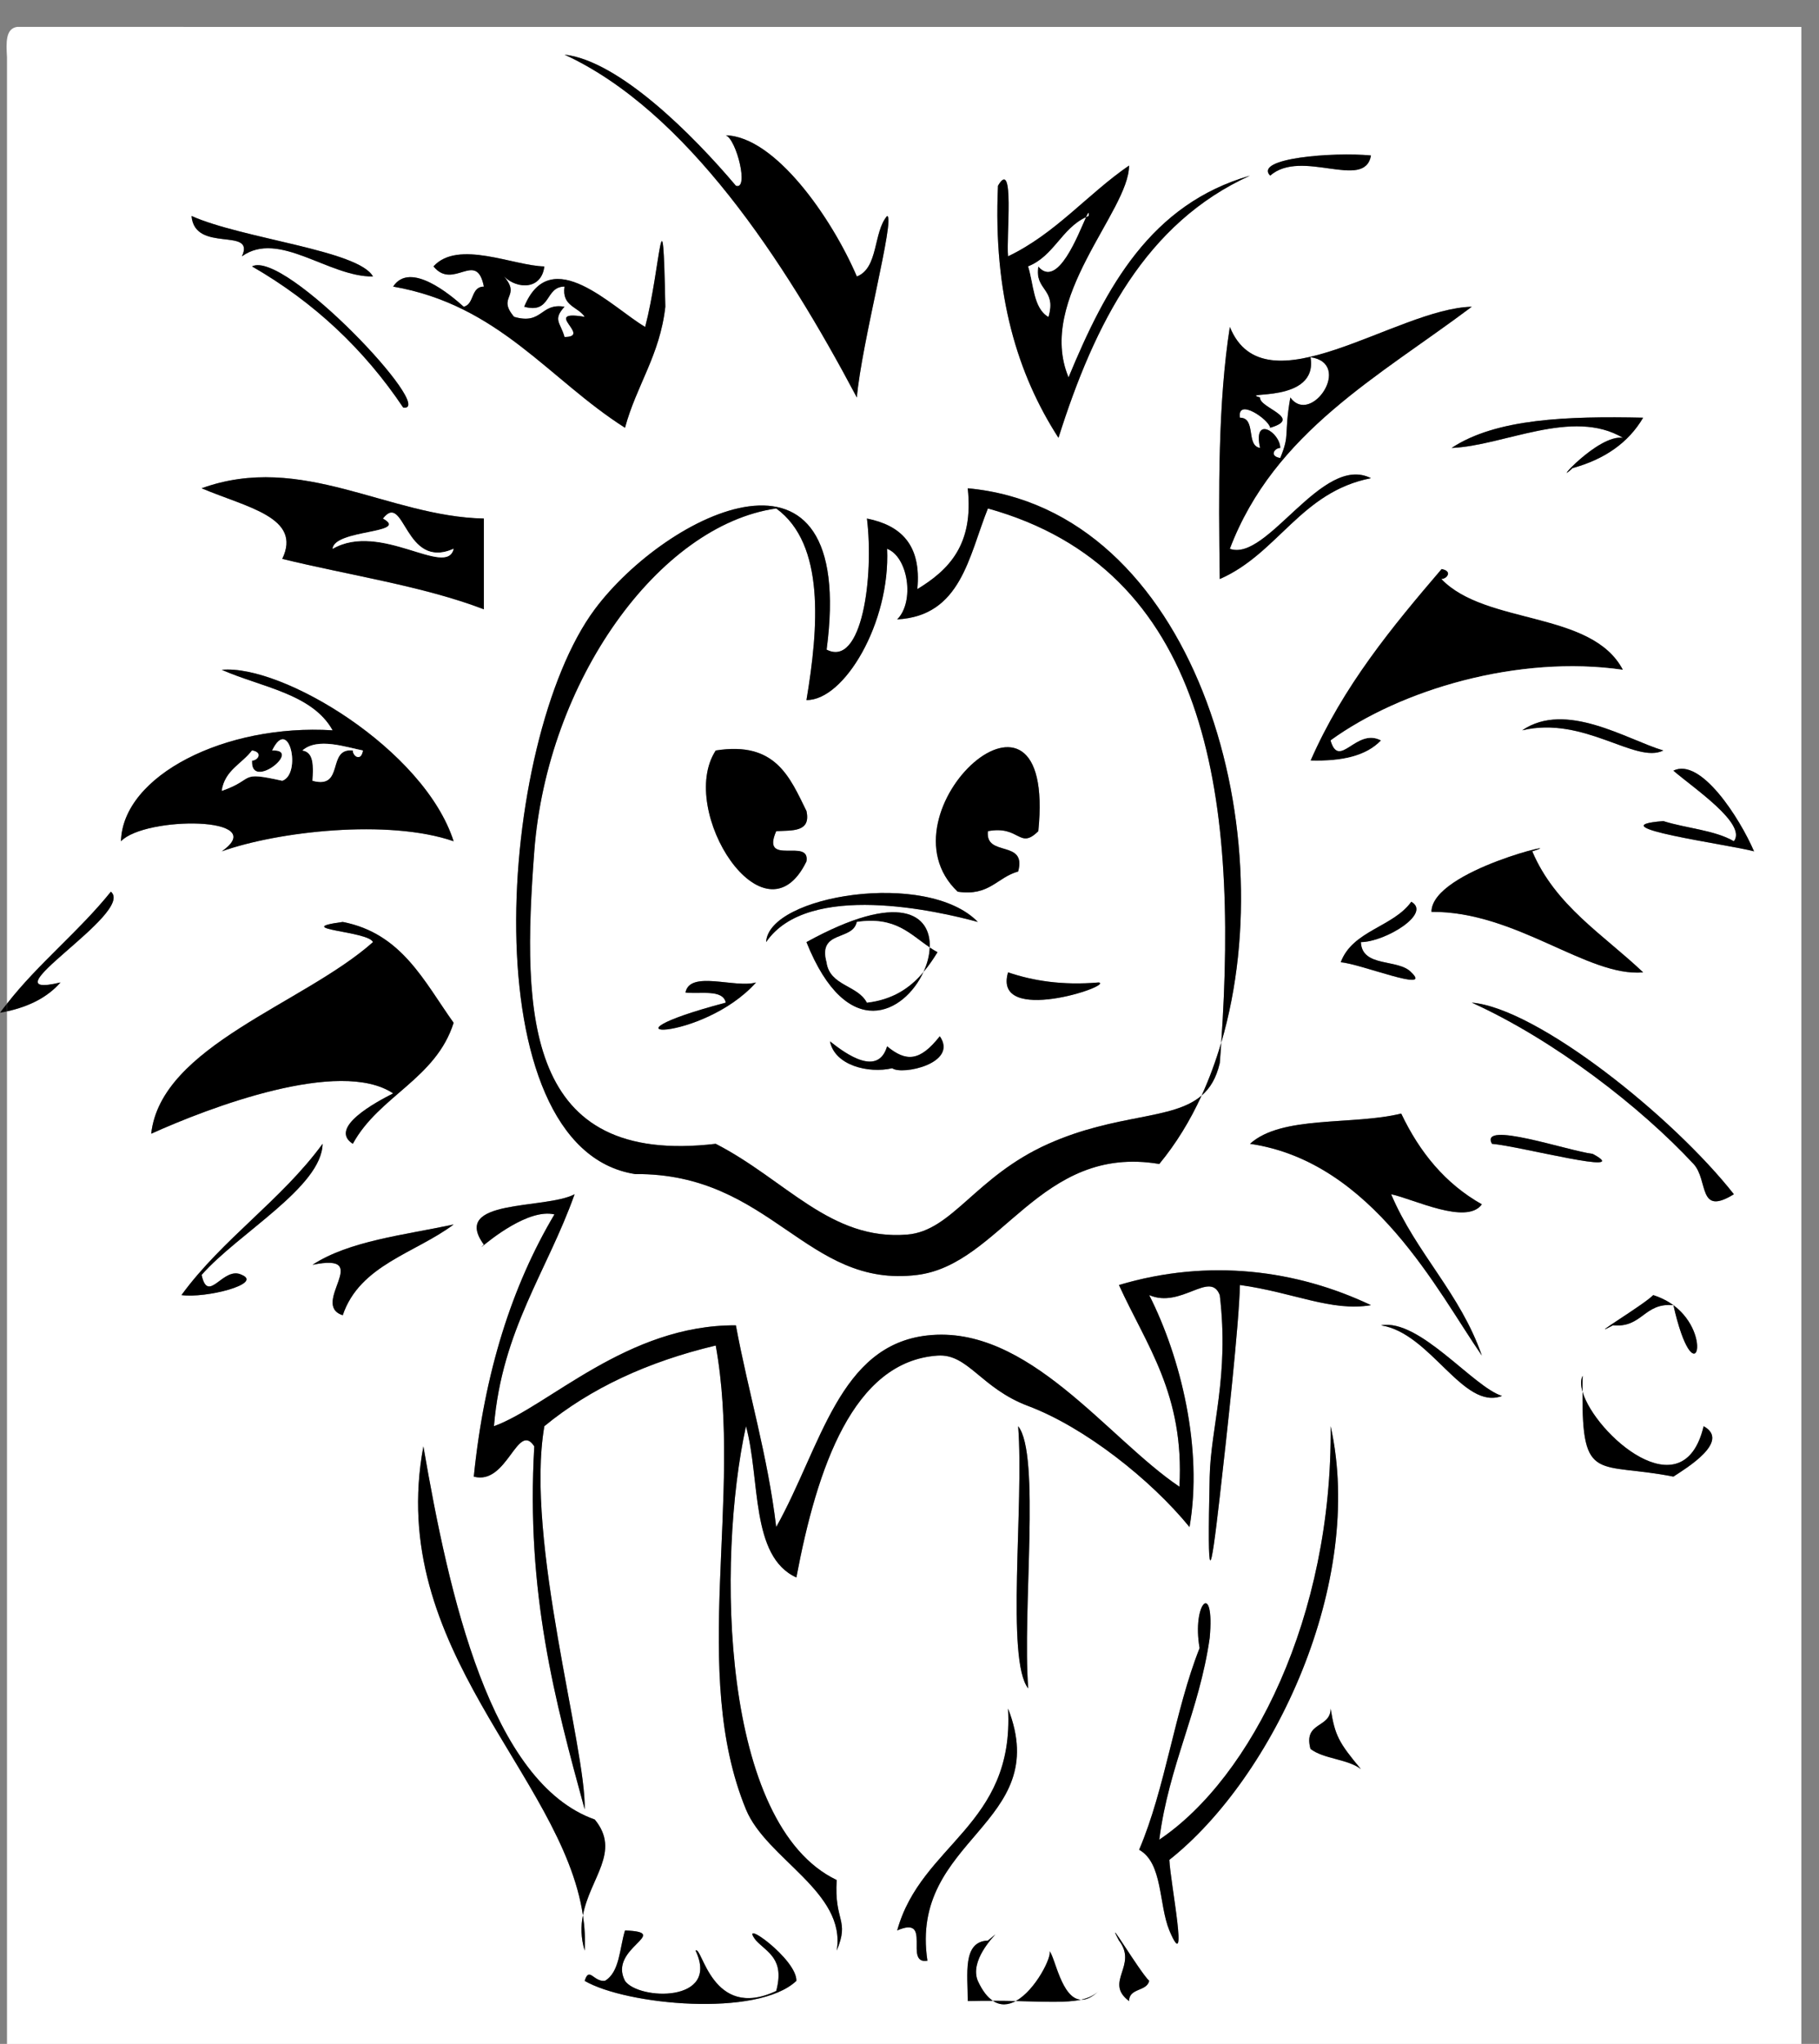<?xml version="1.0" encoding="utf-8"?>
<!-- Generator: Adobe Illustrator 15.0.0, SVG Export Plug-In . SVG Version: 6.00 Build 0)  -->
<!DOCTYPE svg PUBLIC "-//W3C//DTD SVG 1.1//EN" "http://www.w3.org/Graphics/SVG/1.1/DTD/svg11.dtd">
<svg version="1.1" id="Capa_1" xmlns="http://www.w3.org/2000/svg" xmlns:xlink="http://www.w3.org/1999/xlink" x="0px" y="0px"
	 width="135.333px" height="152px" viewBox="0 0 135.333 152" enable-background="new 0 0 135.333 152" xml:space="preserve">
<rect x="0" y="0" width="135.333" height="152" fill="#808080" stroke="none"/>
<g id="XMLID_3_">
	<g>
		<path d="M120.75,49.812c-7.8-1.13-16.55,1.48-21.75,5.25c0.64,2.2,1.89-0.98,3.75,0c-1.09,1.16-2.93,1.57-5.25,1.5
			c2.44-5.56,6.06-9.94,9.75-14.25c0.85,0.14,0.42,0.75,0,0.75C110.56,46.502,118.43,45.382,120.75,49.812z"/>
		<path d="M0.52,74.643c0,0.19,0,0.38,0,0.57c-0.17,0.04-0.34,0.07-0.52,0.1C0.17,75.083,0.33,74.862,0.52,74.643z"/>
		<path fill="#FFFFFF" d="M66,77.812c-0.67,2.25-3,0.63-4.25-0.37c0.35,1.79,2.87,2.41,4.63,2c0.72,0.54,4.94-0.36,3.54-2.38
			C68.44,78.942,67.42,78.982,66,77.812z M73.5,37.812c16.23,4.52,18.64,21.02,17.36,39.73c-0.41,1.37-0.89,2.69-1.46,3.93
			c-2.14,1.85-6.28,1.31-11.4,3.59c-5.43,2.42-7.13,6.47-10.5,6.75c-5.72,0.47-9.03-4.07-14.25-6.75
			c-14.17,1.67-14.43-9.48-13.5-21.75c0.96-12.66,9.25-24.24,18-25.5c3.65,2.65,3.15,8.88,2.25,14.25c2.8,0.04,6.25-5.74,6-11.25
			c1.58,0.61,2.06,3.95,0.75,5.25C71.5,45.812,72.07,41.382,73.5,37.812z M75,72.312c-1.18,3.98,7.88,0.99,6.75,0.75
			C79.02,73.292,76.87,72.942,75,72.312z M77.25,61.812c1.39-13.75-12.18-1.36-6,4.5c2.36,0.36,2.93-1.07,4.5-1.5
			c0.66-2.41-2.47-1.03-2.25-3C75.89,61.362,75.82,63.223,77.25,61.812z M69.17,70.462c0.11-2.45-2.21-4.23-9.17-0.4
			c3.04,7.59,7.31,5.28,8.71,2.21c0.39-0.45,0.72-0.94,1.04-1.46C69.55,70.703,69.36,70.592,69.17,70.462z M72.75,68.562
			c-3.76-3.89-15.59-1.98-15.75,1.5C60.1,65.502,69.86,67.772,72.75,68.562z M57.75,61.812c1.18-0.07,2.6,0.1,2.25-1.5
			c-1.24-2.51-2.29-5.21-6.75-4.5c-2.91,4.45,3.63,14.68,6.75,8.25C60.3,62.263,56.58,64.482,57.75,61.812z M56.25,73.062
			c-1.55,0.45-4.93-0.93-5.25,0.75c1.12,0.13,2.77-0.27,3,0.75C43.43,77.362,52.24,77.562,56.25,73.062z"/>
		<path fill="#FFFFFF" d="M80.43,148.713c0.37,0.02,0.81-0.17,1.32-0.65C81.4,148.393,80.97,148.593,80.43,148.713z M78.08,145.103
			c0.21,0.35-1.02,2.9-2.51,3.71c-0.52-0.01-1.09-0.02-1.7-0.02c-0.39-0.25-0.77-0.721-1.12-1.48c-0.62-1.48,1.15-3.27,1.31-3.46
			c-0.05,0.03-0.22,0.19-0.56,0.46c-1.92,0.08-1.49,2.51-1.5,4.5c0.66-0.02,1.29-0.02,1.87-0.02c0.56,0.38,1.15,0.319,1.7,0.02
			c2.23,0.05,3.76,0.14,4.85-0.1C78.97,148.643,78.49,145.503,78.08,145.103z M35.82,92.742c0.64-0.54,3.52-2.88,5.43-2.43
			c-3.17,5.33-5.22,11.78-6,19.5c2.49,0.68,3.25-4.17,4.5-2.25c-0.63,10.88,1.55,18.95,3.75,27c0.13-4.5-4.46-20.06-3-28.5
			c3.43-2.82,7.7-4.8,12.75-6c2.04,11.28-1.95,24.3,2.25,34.5c1.52,3.69,7.49,6.14,6.75,10.5c0.98-2.33-0.2-2.14,0-5.25
			c-8.61-4.11-8.94-23.74-6.75-33.75c1.08,3.92,0.31,9.69,3.75,11.25c1.54-8.17,4.23-16.07,10.5-16.5c2.28-0.16,3.21,2.42,6.75,3.75
			c4.2,1.58,9.12,5.47,12,9c1.01-5.83-0.65-12.61-3-17.25c2.37,1.03,4.53-1.86,5.25,0c0.72,6.05-0.67,9.8-0.75,13.5
			c-0.19,8.48,0.05,7.62,0.75,1.5c0.53-4.63,1.43-12.79,1.5-15.75c3.99,0.55,6.81,2,9.75,1.5c-5.47-2.6-12.02-3.51-18.75-1.5
			c2.03,4.47,4.88,8.12,4.5,15c-5.38-3.62-11.26-12.08-18.75-11.25c-6.58,0.73-7.89,8.23-11.25,14.25c-0.64-5.36-2.06-9.94-3-15
			c-8.07-0.06-13.96,6.04-18,7.5c0.59-7.16,3.97-11.53,6-17.25c-2.16,1.15-9.27,0.3-6.75,3.75
			C35.92,92.633,35.86,92.692,35.82,92.742z M134.02,2.002c0,50,0,100,0,150c-44.5,0-89,0-133.5,0c0-25.601,0-51.19,0-76.791
			c1.68-0.37,3.03-1.06,3.98-2.15c-5.88,1.4,5.6-5.18,3.75-6.75c-2.39,2.97-5.39,5.33-7.73,8.33c0-23.46,0-46.93,0-70.39
			c-0.06-1.06-0.12-2.12,0.75-2.25C45.52,2.002,89.77,2.002,134.02,2.002z M124.5,57.312c1.49,1.29,5.5,3.96,4.5,5.25
			c-1.42-0.83-3.54-0.96-5.25-1.5c-5.15,0.4,4.87,1.74,6.75,2.25C129.44,60.853,126.54,56.303,124.5,57.312z M126,86.562
			c1.12,1.21,0.3,3.92,3,2.25c-4.53-5.76-14.61-13.83-19.5-14.25C115.65,77.353,122.07,82.333,126,86.562z M124.5,109.812
			c0.95-0.62,4.28-2.63,2.25-3.75c-1.52,6.41-8.09,0.56-9.01-2.56c0-0.37,0-0.771,0.01-1.19c-0.16,0.3-0.15,0.71-0.01,1.19
			C117.68,110.372,118.89,108.702,124.5,109.812z M124.5,97.062C126.05,103.893,127.55,99.322,124.5,97.062
			c-0.41-0.3-0.91-0.56-1.5-0.75c-0.69,0.72-5.18,3.41-3,2.25C122.2,98.763,122.3,96.862,124.5,97.062z M113.25,54.312
			c4.62-1.1,8.44,2.53,10.5,1.5C121.04,55.002,116.5,52.092,113.25,54.312z M122.25,31.062c-5.62-0.12-10.94,0.06-14.25,2.25
			c3.87-0.15,8.98-2.99,12.75-0.75c-1.86-0.3-5.42,3.79-3.75,2.25C119.35,34.163,121.14,32.953,122.25,31.062z M106.5,67.812
			c6.31-0.05,11.62,4.87,15.75,4.5c-2.95-2.8-6.54-4.96-8.25-9C117.15,62.333,106.51,64.692,106.5,67.812z M111,85.062
			c2.06,0.17,10.67,2.45,7.5,0.75C116.61,85.572,110.04,83.303,111,85.062z M99,55.062c5.2-3.77,13.95-6.38,21.75-5.25
			c-2.32-4.43-10.19-3.31-13.5-6.75c0.42,0,0.85-0.61,0-0.75c-3.69,4.31-7.31,8.69-9.75,14.25c2.32,0.07,4.16-0.34,5.25-1.5
			C100.89,54.083,99.64,57.263,99,55.062z M102.75,98.562c3.7,0.57,6.11,6.36,9,5.25C109.6,103.143,105.6,98.032,102.75,98.562z
			 M103.5,88.812c1.69,0.36,5.62,2.32,6.75,0.75c-2.72-1.53-4.63-3.87-6-6.75c-3.61,0.89-8.89,0.11-11.25,2.25
			c9.16,1.34,13.97,11.02,17.25,15.75C108.64,96.173,105.36,93.202,103.5,88.812z M101.25,70.062c1.8-0.01,5.29-2.13,3.75-3
			c-1.36,1.89-4.37,2.13-5.25,4.5c1.46,0.1,6.9,2.31,5.25,0.75C104.04,71.272,101.33,71.982,101.25,70.062z M102,35.562
			c-3.63-1.85-7.71,6.26-10.5,5.25c3.3-8.7,11.15-12.85,18-18c-5.6,0.12-15.42,7.87-18,1.5c-0.88,5.62-0.84,12.16-0.75,18.75
			C95.1,41.163,96.77,36.583,102,35.562z M102,11.562c-2.81-0.27-8.75,0.2-7.5,1.5C96.84,11.013,101.54,14.212,102,11.562z
			 M101.25,131.562c-1.65-1.98-1.93-2.49-2.25-4.5c-0.01,1.49-2.05,0.95-1.5,3C98.49,130.822,100.26,130.803,101.25,131.562z
			 M87,138.312c7.78-6.16,14.58-20.65,12-32.25c0.14,14.14-5.87,26.12-12.75,30.75c0.71-5.54,2.97-9.53,3.75-15
			c0.4-4.34-1.34-2.6-0.75,0.75c-1.85,4.65-2.55,10.45-4.5,15c1.77,0.98,1.45,4.05,2.25,6C88.5,147.122,87.07,140.013,87,138.312z
			 M90.86,77.542c4.76-16.19-2.15-39.69-18.86-41.23c0.46,4.21-1.42,6.08-3.75,7.5c0.32-3.32-1.25-4.75-3.75-5.25
			c0.53,4.31-0.36,11.11-3,9.75c2.29-17.27-11.92-10.15-17.25-3c-7.28,9.77-9.3,40.08,3,42c10.14-0.08,12.73,8.54,21,7.5
			c6.25-0.79,9.11-9.75,18-8.25c1.24-1.5,2.29-3.21,3.15-5.09c0.64-0.55,1.09-1.3,1.35-2.41C90.79,78.553,90.83,78.042,90.86,77.542
			z M93,13.062c-7.38,2.12-10.72,8.28-13.5,15c-2.44-5.82,4.52-12.38,4.5-15.75c-3.11,2.14-5.45,5.05-9,6.75
			c-0.15-1.42,0.51-7.41-0.75-5.25c-0.37,8.12,1.46,14.04,4.5,18.75C81.45,24.013,85.26,16.572,93,13.062z M84,148.812
			c0.01-0.99,1.31-0.69,1.5-1.5c-0.72-0.69-3.4-5.18-2.25-3C84.69,146.183,82.11,147.393,84,148.812z M76.5,125.562
			c-0.45-5.81,0.93-17.42-0.75-19.5C76.2,111.872,74.82,123.482,76.5,125.562z M69,145.812c-1.38-9.13,9.39-10.1,6-18.75
			c0.48,8.73-6.46,10.04-8.25,16.5C69.42,142.393,67.2,146.112,69,145.812z M63.75,29.562c0.35-4.05,2.88-13.41,2.25-13.5
			c-1.04,1.21-0.63,3.87-2.25,4.5c-1.88-4.38-6.08-10.4-9.75-10.5c0.8,0.31,1.74,4.11,0.75,3.75c-3.21-3.8-8.7-9.29-12.75-9.75
			C51.06,8.243,58.35,19.362,63.75,29.562z M59.25,147.312c0.06-1.62-4.41-4.8-3-3c0.85,0.9,2.14,1.36,1.5,3.75
			c-4.8,2.26-5.52-3.43-6-3c1.85,3.9-4.24,3.69-5.25,2.25c-1.29-2.45,3.59-3.61,0-3.75c-0.41,1.33-0.39,3.11-1.5,3.75
			c-0.84,0.08-1.17-1.09-1.5,0C46.59,149.112,56.36,150.043,59.25,147.312z M49.5,22.812c-0.19-9.55-0.35-2.89-1.5,1.5
			c-2.41-1.4-7.02-6.31-9-1.5c2.05,0.55,1.51-1.49,3-1.5c-0.22,1.47,1.01,1.49,1.5,2.25c-3.29-0.55,0.6,1.49-1.5,1.5
			c-0.29-1.07-0.9-1.27,0-2.25c-1.81-0.31-1.63,1.37-3.75,0.75c-1.31-1.53,0.56-1.47-0.75-3c1,0.97,2.79,0.99,3-0.75
			c-2.26-0.03-6.42-2.02-8.25,0c1.49,1.82,3.2-1.27,3.75,1.5c-0.99,0.01-0.69,1.31-1.5,1.5c-0.95-0.86-3.99-3.43-5.25-1.5
			c7.88,1.37,11.59,6.91,17.25,10.5C47.35,28.663,49.1,26.413,49.5,22.812z M43.37,142.433c0.52-2.78,2.85-4.73,0.88-7.12
			c-7.76-2.75-10.84-16.66-12.75-27.75C28.68,122.643,41.81,131.992,43.37,142.433c-0.16,0.8-0.16,1.67,0.13,2.63
			C43.55,144.173,43.5,143.303,43.37,142.433z M36,45.312c0-2.25,0-4.5,0-6.75c-7.11-0.14-13.54-4.95-21-2.25
			c3.38,1.43,7.49,2.16,6,5.25C26.02,42.792,31.48,43.583,36,45.312z M33.75,76.062c-2.19-3.06-3.85-6.65-8.25-7.5
			c-4,0.54,1.92,0.67,2.25,1.5c-5.16,4.59-15.78,7.72-16.5,14.25c4.29-1.94,14.03-5.65,18-3c-1.2,0.61-4.87,2.55-3,3.75
			C28.19,81.502,32.43,80.243,33.75,76.062z M30,30.312c2.59,0.37-8.81-11.77-11.25-10.5C23.35,22.462,27.09,25.973,30,30.312z
			 M25.5,97.812c1.26-3.74,5.39-4.61,8.25-6.75c-3.71,0.79-7.78,1.22-10.5,3C27.89,93.103,23.01,97.003,25.5,97.812z M16.5,63.312
			c4.15-1.48,12.39-2.43,17.25-0.75c-2.2-6.85-12.76-13.17-17.25-12.75c2.95,1.3,6.73,1.77,8.25,4.5
			c-8.01-0.5-15.62,3.37-15.75,8.25C10.79,60.683,20.24,60.703,16.5,63.312z M18,19.062c2.76-1.97,6.44,1.54,9.75,1.5
			c-1.07-1.95-9.69-2.8-13.5-4.5C14.49,18.862,19.02,16.842,18,19.062z M15,94.812c2.69-3.07,8.95-6.54,9-9.75
			c-3.06,4.19-7.44,7.06-10.5,11.25c1.82,0.25,6.07-0.83,4.5-1.5C16.6,94.093,15.49,97.062,15,94.812z"/>
		<path d="M75.75,106.062c1.68,2.08,0.3,13.69,0.75,19.5C74.82,123.482,76.2,111.872,75.75,106.062z"/>
		<path d="M129,88.812c-2.7,1.67-1.88-1.04-3-2.25c-3.93-4.23-10.35-9.21-16.5-12C114.39,74.982,124.47,83.053,129,88.812z"/>
		<path d="M129,62.562c1-1.29-3.01-3.96-4.5-5.25c2.04-1.01,4.94,3.54,6,6c-1.88-0.51-11.9-1.85-6.75-2.25
			C125.46,61.603,127.58,61.732,129,62.562z"/>
		<path fill="#FFFFFF" d="M97.5,26.562c3.19,0.47,0.04,5.12-1.5,3c-0.5,2.9,0,2.67-0.75,4.5c-0.85-0.14-0.42-0.75,0-0.75
			c-0.01-1.15-2.05-2.47-1.5,0c-1.08-0.17-0.26-2.24-1.5-2.25c-0.23-1.52,2.17,0.15,2.25,0.75c2.49-0.73-0.84-1.48-0.75-2.25
			C92.03,29.053,98.11,30.062,97.5,26.562z"/>
		<path d="M123.75,55.812c-2.06,1.03-5.88-2.6-10.5-1.5C116.5,52.092,121.04,55.002,123.75,55.812z"/>
		<path d="M99,127.062c0.32,2.01,0.6,2.52,2.25,4.5c-0.99-0.76-2.76-0.74-3.75-1.5C96.95,128.013,98.99,128.553,99,127.062z"/>
		<path d="M75,127.062c3.39,8.65-7.38,9.62-6,18.75c-1.8,0.3,0.42-3.42-2.25-2.25C68.54,137.103,75.48,135.793,75,127.062z"/>
		<path d="M90.86,77.542c-0.03,0.5-0.07,1.01-0.11,1.52c-0.26,1.11-0.71,1.86-1.35,2.41C89.97,80.232,90.45,78.913,90.86,77.542z"/>
		<path fill="#FFFFFF" d="M80.79,16.163c0.17-0.37,0.25-0.48,0.21-0.1C80.93,16.092,80.85,16.123,80.79,16.163z"/>
		<path d="M56.25,144.312c-1.41-1.8,3.06,1.38,3,3c-2.89,2.73-12.66,1.8-15.75,0c0.33-1.09,0.66,0.08,1.5,0
			c1.11-0.64,1.09-2.42,1.5-3.75c3.59,0.14-1.29,1.3,0,3.75c1.01,1.44,7.1,1.65,5.25-2.25c0.48-0.43,1.2,5.26,6,3
			C58.39,145.673,57.1,145.213,56.25,144.312z"/>
		<path d="M117.75,102.312c-0.01,0.42-0.01,0.82-0.01,1.19C117.6,103.022,117.59,102.612,117.75,102.312z"/>
		<path d="M36,38.562c0,2.25,0,4.5,0,6.75c-4.52-1.73-9.98-2.52-15-3.75c1.49-3.09-2.62-3.82-6-5.25
			C22.46,33.612,28.89,38.422,36,38.562z M24.75,40.812c3.56-2.05,8.48,2.18,9,0c-3.67,1.62-3.64-4.3-5.25-2.25
			C30.54,39.692,24.87,39.362,24.75,40.812z"/>
		<path d="M72,36.312c16.71,1.54,23.62,25.04,18.86,41.23c1.28-18.71-1.13-35.21-17.36-39.73c-1.43,3.57-2,8-6.75,8.25
			c1.31-1.3,0.83-4.64-0.75-5.25c0.25,5.51-3.2,11.29-6,11.25c0.9-5.37,1.4-11.6-2.25-14.25c-8.75,1.26-17.04,12.84-18,25.5
			c-0.93,12.27-0.67,23.42,13.5,21.75c5.22,2.68,8.53,7.22,14.25,6.75c3.37-0.28,5.07-4.33,10.5-6.75c5.12-2.28,9.26-1.74,11.4-3.59
			c-0.86,1.88-1.91,3.59-3.15,5.09c-8.89-1.5-11.75,7.46-18,8.25c-8.27,1.04-10.86-7.58-21-7.5c-12.3-1.92-10.28-32.23-3-42
			c5.33-7.15,19.54-14.27,17.25,3c2.64,1.36,3.53-5.44,3-9.75c2.5,0.5,4.07,1.93,3.75,5.25C70.58,42.393,72.46,40.522,72,36.312z"/>
		<path d="M73.87,148.793c-0.58,0-1.21,0-1.87,0.02c0.01-1.99-0.42-4.42,1.5-4.5c0.34-0.27,0.51-0.43,0.56-0.46
			c-0.16,0.19-1.93,1.979-1.31,3.46C73.1,148.072,73.48,148.543,73.87,148.793z"/>
		<path d="M18.75,19.812c2.44-1.27,13.84,10.87,11.25,10.5C27.09,25.973,23.35,22.462,18.75,19.812z"/>
		<path d="M81.75,73.062c1.13,0.24-7.93,3.23-6.75-0.75C76.87,72.942,79.02,73.292,81.75,73.062z"/>
		<path d="M69.92,77.062c1.4,2.02-2.82,2.92-3.54,2.38c-1.76,0.41-4.28-0.21-4.63-2c1.25,1,3.58,2.62,4.25,0.37
			C67.42,78.982,68.44,78.942,69.92,77.062z"/>
		<path d="M27.75,20.562c-3.31,0.04-6.99-3.47-9.75-1.5c1.02-2.22-3.51-0.2-3.75-3C18.06,17.763,26.68,18.612,27.75,20.562z"/>
		<path d="M110.25,89.562c-1.13,1.57-5.06-0.39-6.75-0.75c1.86,4.39,5.14,7.36,6.75,12c-3.28-4.73-8.09-14.41-17.25-15.75
			c2.36-2.14,7.64-1.36,11.25-2.25C105.62,85.692,107.53,88.032,110.25,89.562z"/>
		<path d="M99,106.062c2.58,11.6-4.22,26.09-12,32.25c0.07,1.7,1.5,8.81,0,5.25c-0.8-1.95-0.48-5.02-2.25-6
			c1.95-4.55,2.65-10.35,4.5-15c-0.59-3.35,1.15-5.09,0.75-0.75c-0.78,5.47-3.04,9.46-3.75,15
			C93.13,132.183,99.14,120.202,99,106.062z"/>
		<path d="M80.42,148.713c-1.09,0.239-2.62,0.149-4.85,0.1c1.49-0.81,2.72-3.36,2.51-3.71
			C78.49,145.503,78.97,148.643,80.42,148.713z"/>
		<path d="M51,73.812c0.32-1.68,3.7-0.3,5.25-0.75c-4.01,4.5-12.82,4.3-2.25,1.5C53.77,73.542,52.12,73.942,51,73.812z"/>
		<path d="M44.25,135.312c1.97,2.39-0.36,4.34-0.88,7.12c-1.56-10.44-14.69-19.79-11.87-34.87
			C33.41,118.652,36.49,132.562,44.25,135.312z"/>
		<path d="M33.75,62.562c-4.86-1.68-13.1-0.73-17.25,0.75c3.74-2.61-5.71-2.63-7.5-0.75c0.13-4.88,7.74-8.75,15.75-8.25
			c-1.52-2.73-5.3-3.2-8.25-4.5C20.99,49.393,31.55,55.712,33.75,62.562z M26.25,55.812c0,0.42,0.61,0.85,0.75,0
			c-1.26-0.24-3.37-1-4.5,0c0.87,0.13,0.81,1.19,0.75,2.25C25.66,58.723,24.28,55.592,26.25,55.812z M21,58.062
			c1.46-0.5,0.51-4.88-0.75-2.25c2.31-0.11-1.63,3.05-1.5,0.75c0.42,0,0.85-0.61,0-0.75c-0.75,1-2.03,1.47-2.25,3
			C19.04,57.942,17.68,57.322,21,58.062z"/>
		<path d="M25.5,68.562c4.4,0.85,6.06,4.44,8.25,7.5c-1.32,4.18-5.56,5.44-7.5,9c-1.87-1.2,1.8-3.14,3-3.75
			c-3.97-2.65-13.71,1.06-18,3c0.72-6.53,11.34-9.66,16.5-14.25C27.42,69.232,21.5,69.103,25.5,68.562z"/>
		<path d="M94.5,13.062c-1.25-1.3,4.69-1.77,7.5-1.5C101.54,14.212,96.84,11.013,94.5,13.062z"/>
		<path d="M60,70.062c6.96-3.83,9.28-2.05,9.17,0.4c-1.46-0.97-2.54-2.33-5.42-1.9c-0.3,1.45-2.91,0.59-2.25,3
			c0.24,1.76,2.32,1.68,3,3c1.94-0.23,3.23-1.11,4.21-2.29C67.31,75.342,63.04,77.652,60,70.062z"/>
		<path d="M111.75,103.812c-2.89,1.11-5.3-4.68-9-5.25C105.6,98.032,109.6,103.143,111.75,103.812z"/>
		<path d="M124.5,97.062C127.55,99.322,126.05,103.893,124.5,97.062L124.5,97.062z"/>
		<path d="M105,67.062c1.54,0.87-1.95,2.99-3.75,3c0.08,1.92,2.79,1.21,3.75,2.25c1.65,1.56-3.79-0.65-5.25-0.75
			C100.63,69.192,103.64,68.953,105,67.062z"/>
		<path d="M48,24.312c1.15-4.39,1.31-11.05,1.5-1.5c-0.4,3.6-2.15,5.85-3,9c-5.66-3.59-9.37-9.13-17.25-10.5
			c1.26-1.93,4.3,0.64,5.25,1.5c0.81-0.19,0.51-1.49,1.5-1.5c-0.55-2.77-2.26,0.32-3.75-1.5c1.83-2.02,5.99-0.03,8.25,0
			c-0.21,1.74-2,1.72-3,0.75c1.31,1.53-0.56,1.47,0.75,3c2.12,0.62,1.94-1.06,3.75-0.75c-0.9,0.98-0.29,1.18,0,2.25
			c2.1-0.01-1.79-2.05,1.5-1.5c-0.49-0.76-1.72-0.78-1.5-2.25c-1.49,0.01-0.95,2.05-3,1.5C40.98,18.002,45.59,22.913,48,24.312z"/>
		<path d="M57,70.062c0.16-3.48,11.99-5.39,15.75-1.5C69.86,67.772,60.1,65.502,57,70.062z"/>
		<path d="M102,97.062c-2.94,0.5-5.76-0.95-9.75-1.5c-0.07,2.96-0.97,11.12-1.5,15.75c-0.7,6.12-0.94,6.98-0.75-1.5
			c0.08-3.7,1.47-7.45,0.75-13.5c-0.72-1.86-2.88,1.03-5.25,0c2.35,4.64,4.01,11.42,3,17.25c-2.88-3.53-7.8-7.42-12-9
			c-3.54-1.33-4.47-3.91-6.75-3.75c-6.27,0.43-8.96,8.33-10.5,16.5c-3.44-1.56-2.67-7.33-3.75-11.25
			c-2.19,10.01-1.86,29.64,6.75,33.75c-0.2,3.11,0.98,2.92,0,5.25c0.74-4.36-5.23-6.81-6.75-10.5c-4.2-10.2-0.21-23.22-2.25-34.5
			c-5.05,1.2-9.32,3.18-12.75,6c-1.46,8.44,3.13,24,3,28.5c-2.2-8.05-4.38-16.12-3.75-27c-1.25-1.92-2.01,2.93-4.5,2.25
			c0.78-7.72,2.83-14.17,6-19.5c-1.91-0.45-4.79,1.89-5.43,2.43c0.04-0.05,0.1-0.109,0.18-0.18c-2.52-3.45,4.59-2.6,6.75-3.75
			c-2.03,5.72-5.41,10.09-6,17.25c4.04-1.46,9.93-7.56,18-7.5c0.94,5.06,2.36,9.64,3,15c3.36-6.02,4.67-13.52,11.25-14.25
			c7.49-0.83,13.37,7.63,18.75,11.25c0.38-6.88-2.47-10.53-4.5-15C89.98,93.553,96.53,94.463,102,97.062z"/>
		<path d="M79.5,28.062c2.78-6.72,6.12-12.88,13.5-15c-7.74,3.51-11.55,10.95-14.25,19.5c-3.04-4.71-4.87-10.63-4.5-18.75
			c1.26-2.16,0.6,3.83,0.75,5.25c3.55-1.7,5.89-4.61,9-6.75C84.02,15.683,77.06,22.243,79.5,28.062z M81,16.062
			c0.04-0.38-0.04-0.27-0.21,0.1c-1.8,0.84-2.39,2.9-4.29,3.65c0.41,1.34,0.39,3.11,1.5,3.75c0.62-2.12-1.06-1.94-0.75-3.75
			c1.43,1.69,2.97-2.41,3.54-3.65C80.85,16.123,80.93,16.092,81,16.062z"/>
		<path fill="#FFFFFF" d="M69.17,70.462c-0.02,0.59-0.18,1.21-0.46,1.81c-0.98,1.18-2.27,2.06-4.21,2.29c-0.68-1.32-2.76-1.24-3-3
			c-0.66-2.41,1.95-1.55,2.25-3C66.63,68.132,67.71,69.493,69.17,70.462z"/>
		<path d="M71.25,66.312c-6.18-5.86,7.39-18.25,6-4.5c-1.43,1.41-1.36-0.45-3.75,0c-0.22,1.97,2.91,0.59,2.25,3
			C74.18,65.243,73.61,66.672,71.25,66.312z"/>
		<path d="M118.5,85.812c3.17,1.7-5.44-0.58-7.5-0.75C110.04,83.303,116.61,85.572,118.5,85.812z"/>
		<path d="M66,16.062c0.63,0.09-1.9,9.45-2.25,13.5c-5.4-10.2-12.69-21.32-21.75-25.5c4.05,0.46,9.54,5.95,12.75,9.75
			c0.99,0.36,0.05-3.44-0.75-3.75c3.67,0.1,7.87,6.12,9.75,10.5C65.37,19.933,64.96,17.272,66,16.062z"/>
		<path d="M91.5,40.812c2.79,1.01,6.87-7.1,10.5-5.25c-5.23,1.02-6.9,5.6-11.25,7.5c-0.09-6.59-0.13-13.13,0.75-18.75
			c2.58,6.37,12.4-1.38,18-1.5C102.65,27.962,94.8,32.112,91.5,40.812z M96,29.562c1.54,2.12,4.69-2.53,1.5-3
			c0.61,3.5-5.47,2.49-3.75,3c-0.09,0.77,3.24,1.52,0.75,2.25c-0.08-0.6-2.48-2.27-2.25-0.75c1.24,0.01,0.42,2.08,1.5,2.25
			c-0.55-2.47,1.49-1.15,1.5,0c-0.42,0-0.85,0.61,0,0.75C96,32.232,95.5,32.462,96,29.562z"/>
		<path d="M8.25,66.312c1.85,1.57-9.63,8.15-3.75,6.75c-0.95,1.09-2.3,1.78-3.98,2.15c0-0.19,0-0.38,0-0.57
			C2.86,71.643,5.86,69.283,8.25,66.312z"/>
		<path d="M124.5,97.062c-2.2-0.2-2.3,1.7-4.5,1.5c-2.18,1.16,2.31-1.53,3-2.25C123.59,96.503,124.09,96.763,124.5,97.062z"/>
		<path d="M85.5,147.312c-0.19,0.81-1.49,0.51-1.5,1.5c-1.89-1.42,0.69-2.63-0.75-4.5C82.1,142.133,84.78,146.622,85.5,147.312z"/>
		<path fill="#FFFFFF" d="M76.5,19.812c1.9-0.75,2.49-2.81,4.29-3.65c-0.57,1.24-2.11,5.34-3.54,3.65
			c-0.31,1.81,1.37,1.63,0.75,3.75C76.89,22.922,76.91,21.152,76.5,19.812z"/>
		<path d="M126.75,106.062c2.03,1.12-1.3,3.13-2.25,3.75c-5.61-1.11-6.82,0.56-6.76-6.31
			C118.66,106.622,125.23,112.473,126.75,106.062z"/>
		<path d="M24,85.062c-0.05,3.21-6.31,6.68-9,9.75c0.49,2.25,1.6-0.72,3,0c1.57,0.67-2.68,1.75-4.5,1.5
			C16.56,92.122,20.94,89.253,24,85.062z"/>
		<path d="M60,60.312c0.35,1.6-1.07,1.43-2.25,1.5c-1.17,2.67,2.55,0.45,2.25,2.25c-3.12,6.43-9.66-3.8-6.75-8.25
			C57.71,55.103,58.76,57.803,60,60.312z"/>
		<path d="M108,33.312c3.31-2.19,8.63-2.37,14.25-2.25c-1.11,1.89-2.9,3.1-5.25,3.75c-1.67,1.54,1.89-2.55,3.75-2.25
			C116.98,30.322,111.87,33.163,108,33.312z"/>
		<path d="M122.25,72.312c-4.13,0.37-9.44-4.55-15.75-4.5c0.01-3.12,10.65-5.48,7.5-4.5C115.71,67.353,119.3,69.513,122.25,72.312z"
			/>
		<path d="M33.75,91.062c-2.86,2.14-6.99,3.01-8.25,6.75c-2.49-0.81,2.39-4.71-2.25-3.75C25.97,92.282,30.04,91.853,33.75,91.062z"
			/>
		<path fill="#FFFFFF" d="M33.75,40.812c-0.52,2.18-5.44-2.05-9,0c0.12-1.45,5.79-1.12,3.75-2.25
			C30.11,36.513,30.08,42.433,33.75,40.812z"/>
		<path d="M43.37,142.433c0.13,0.87,0.18,1.74,0.13,2.63C43.21,144.103,43.21,143.232,43.37,142.433z"/>
		<path d="M69.17,70.462c0.19,0.13,0.38,0.24,0.58,0.35c-0.32,0.52-0.65,1.01-1.04,1.46C68.99,71.672,69.15,71.053,69.17,70.462z"/>
		<path fill="#FFFFFF" d="M20.25,55.812c1.26-2.63,2.21,1.75,0.75,2.25c-3.32-0.74-1.96-0.12-4.5,0.75c0.22-1.53,1.5-2,2.25-3
			c0.85,0.14,0.42,0.75,0,0.75C18.62,58.862,22.56,55.703,20.25,55.812z"/>
		<path d="M80.43,148.713c0.54-0.12,0.97-0.32,1.32-0.65C81.24,148.543,80.8,148.732,80.43,148.713z"/>
		<path d="M73.87,148.793c0.61,0,1.18,0.01,1.7,0.02C75.02,149.112,74.43,149.173,73.87,148.793z"/>
		<path fill="#FFFFFF" d="M27,55.812c-0.14,0.85-0.75,0.42-0.75,0c-1.97-0.22-0.59,2.91-3,2.25c0.06-1.06,0.12-2.12-0.75-2.25
			C23.63,54.812,25.74,55.572,27,55.812z"/>
	</g>
	<g>
	</g>
</g>
</svg>
